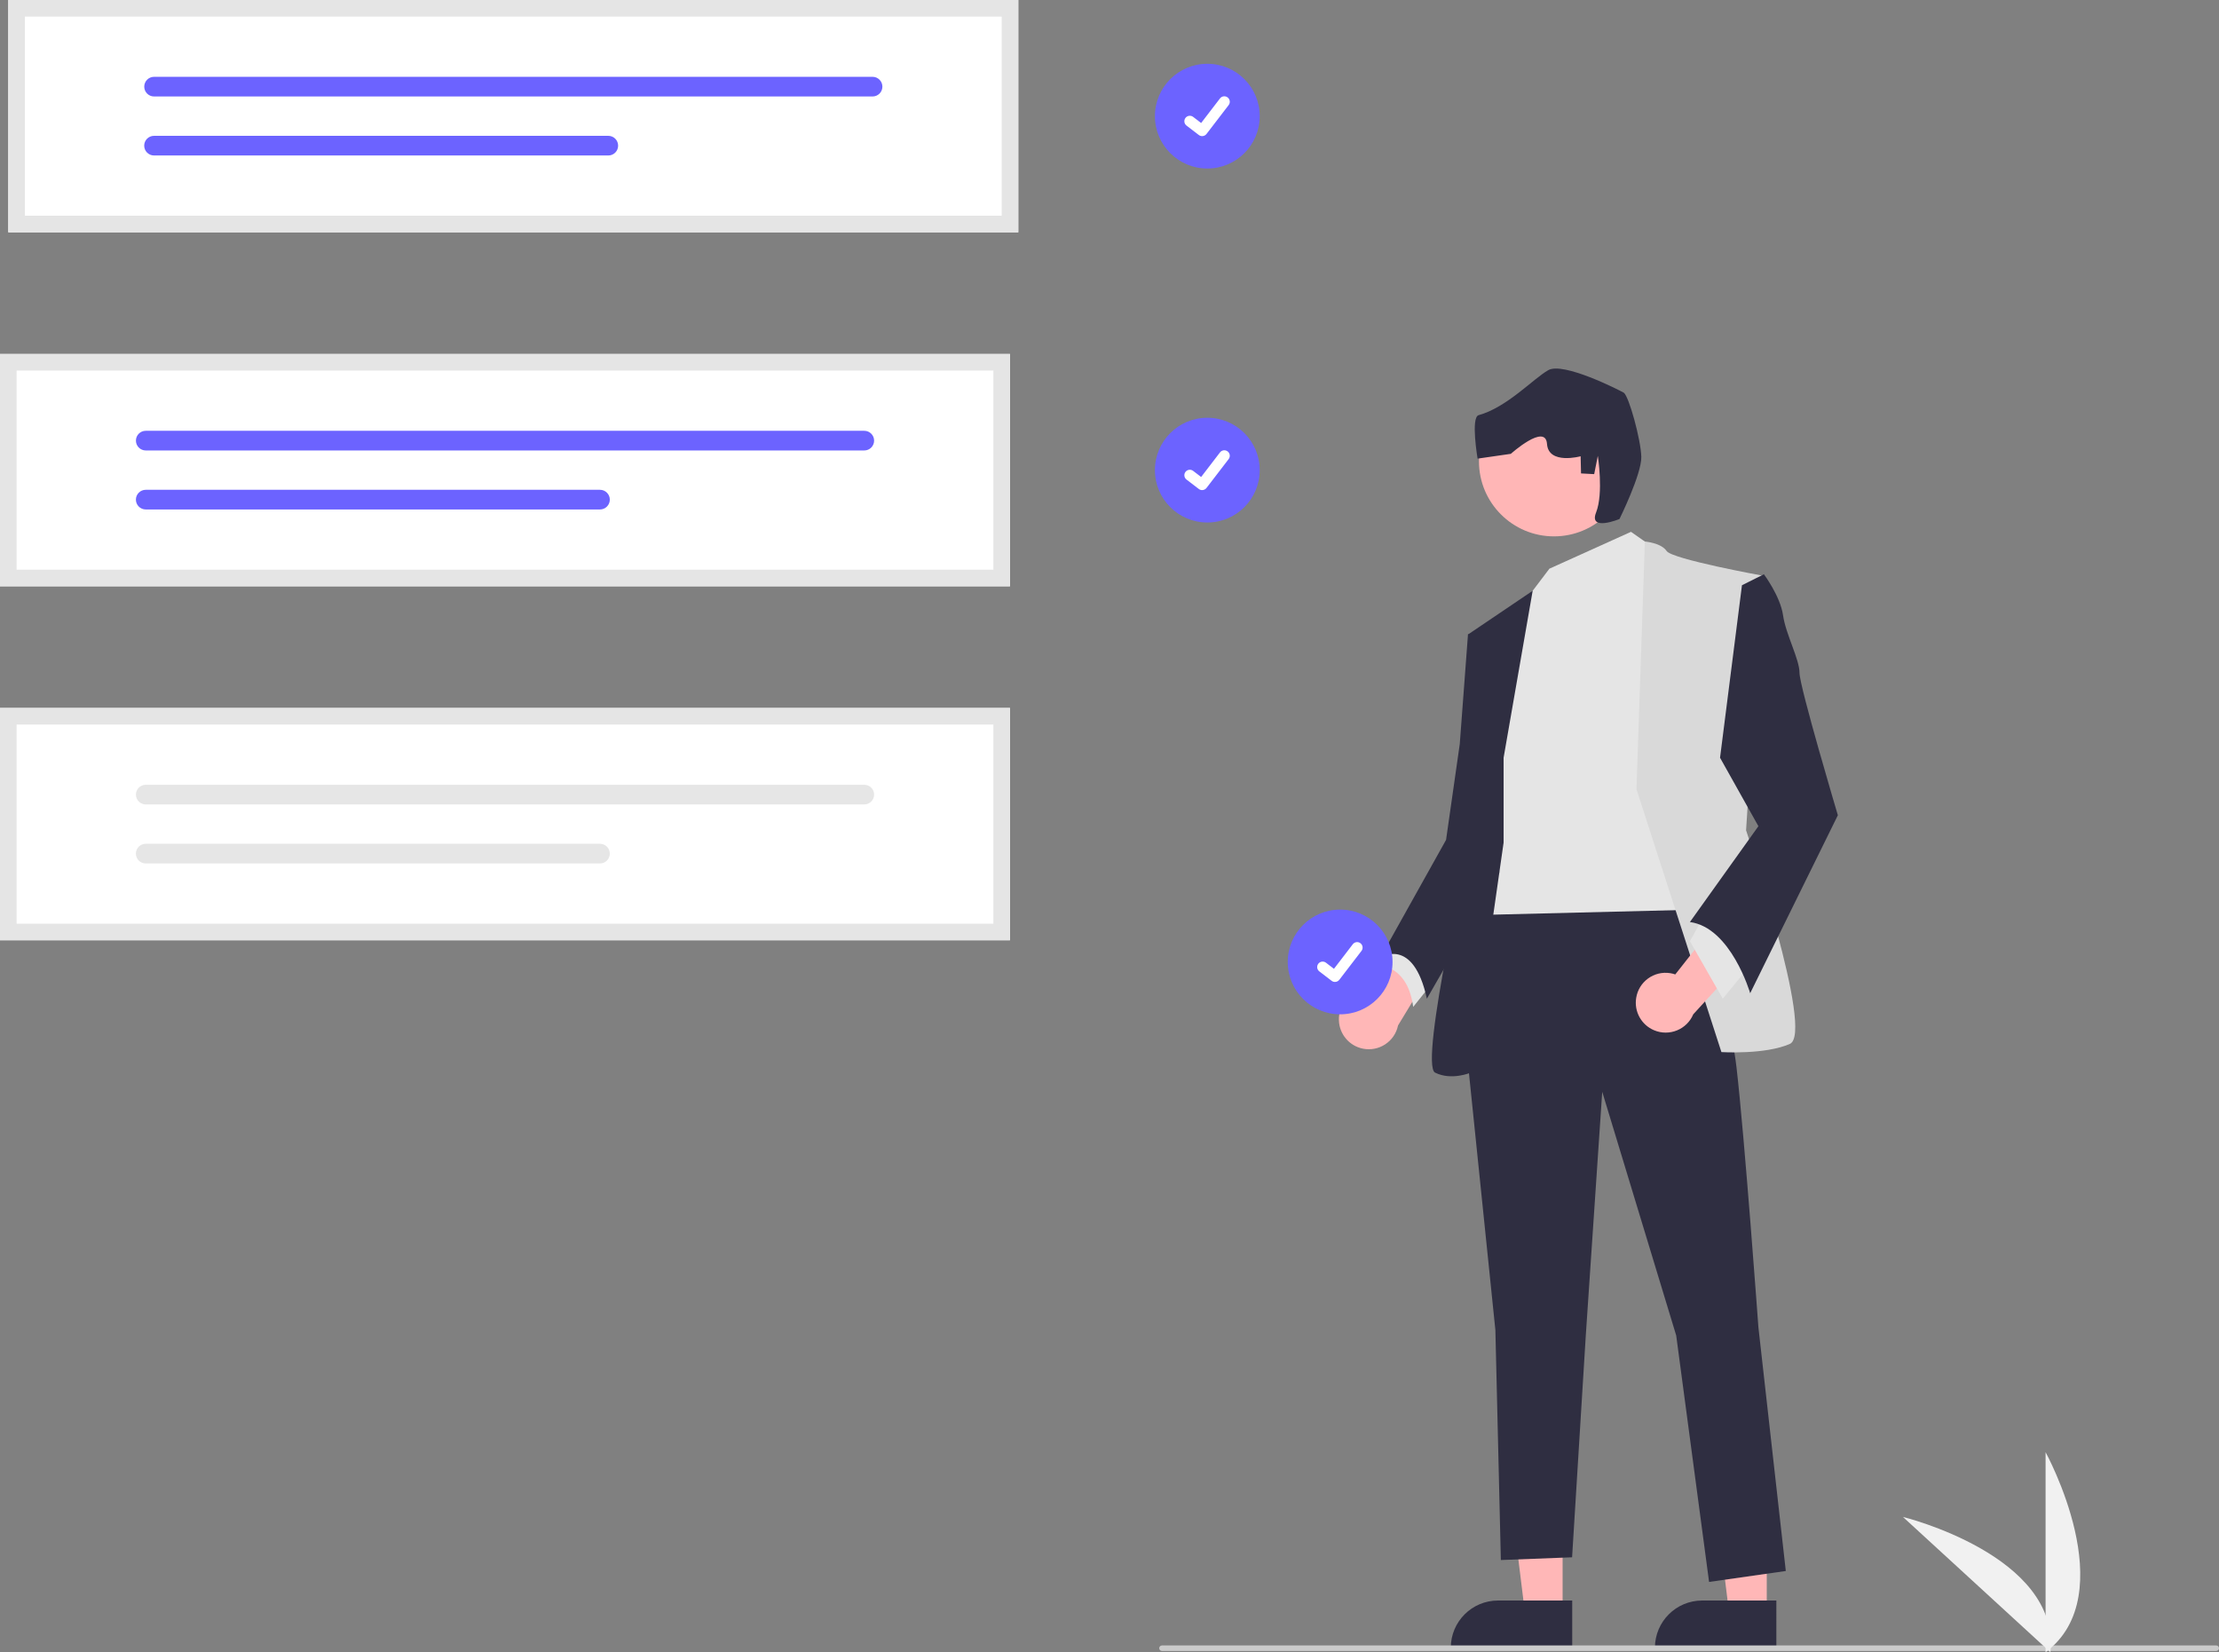 <svg width="638" height="475" viewBox="0 0 638 475" fill="none" xmlns="http://www.w3.org/2000/svg">
<rect x="0" y="0" width="638" height="475" fill="#808080" stroke="none"/>
<g clip-path="url(#clip0_225_606)">
<path d="M347.126 48.444C355.446 48.444 362.19 41.705 362.19 33.391C362.19 25.078 355.446 18.338 347.126 18.338C338.807 18.338 332.062 25.078 332.062 33.391C332.062 41.705 338.807 48.444 347.126 48.444Z" fill="#6C63FF"/>
<path d="M345.635 39.133C345.296 39.134 344.966 39.024 344.695 38.821L344.678 38.809L341.138 36.102C340.448 35.574 340.318 34.587 340.846 33.898C341.375 33.209 342.362 33.079 343.052 33.607L345.345 35.364L350.764 28.3C351.292 27.611 352.279 27.481 352.968 28.009L352.968 28.009L352.969 28.009L352.935 28.056L352.97 28.009C353.658 28.538 353.788 29.524 353.261 30.213L346.887 38.518C346.588 38.906 346.126 39.133 345.636 39.132L345.635 39.133Z" fill="white"/>
<path d="M347.126 150.209C355.446 150.209 362.19 143.469 362.19 135.156C362.19 126.842 355.446 120.103 347.126 120.103C338.807 120.103 332.062 126.842 332.062 135.156C332.062 143.469 338.807 150.209 347.126 150.209Z" fill="#6C63FF"/>
<path d="M345.635 140.898C345.296 140.899 344.966 140.789 344.695 140.586L344.678 140.573L341.138 137.867C340.448 137.339 340.318 136.352 340.846 135.663C341.375 134.974 342.362 134.843 343.052 135.372L345.345 137.129L350.764 130.065C351.292 129.376 352.279 129.246 352.968 129.774L352.968 129.774L352.969 129.774L352.935 129.821L352.97 129.774C353.658 130.303 353.788 131.289 353.261 131.978L346.887 140.283C346.588 140.671 346.126 140.898 345.636 140.896L345.635 140.898Z" fill="white"/>
<path d="M384.958 293.335C384.773 288.621 388.448 284.649 393.166 284.464C393.669 284.445 394.173 284.469 394.671 284.538L408.468 257.489L416.263 271.208L401.967 294.791C401.007 299.437 396.46 302.426 391.811 301.467C387.921 300.665 385.088 297.303 384.958 293.336L384.958 293.335Z" fill="#FFB7B7"/>
<path d="M449.277 463.66L438.449 463.659L433.299 421.927L449.278 421.928L449.277 463.66Z" fill="#FFB7B7"/>
<path d="M452.038 474.148L417.127 474.146V473.705C417.127 466.206 423.211 460.127 430.715 460.126H430.716L452.038 460.127L452.038 474.148Z" fill="#2F2E41"/>
<path d="M507.97 463.66L497.143 463.659L491.992 421.927L507.972 421.928L507.97 463.66Z" fill="#FFB7B7"/>
<path d="M510.731 474.148L475.82 474.146V473.705C475.821 466.206 481.904 460.127 489.409 460.126H489.409L510.732 460.127L510.731 474.148Z" fill="#2F2E41"/>
<path d="M401.588 269.794L396.861 277.666C396.861 277.666 404.739 277.666 406.314 289.474L412.616 281.602L401.588 269.794Z" fill="#E5E5E5"/>
<path d="M484.301 253.263C484.301 253.263 496.906 286.325 499.269 306.793C501.632 327.26 505.571 381.577 505.571 381.577L513.448 451.638L491.391 454.787L481.938 383.939L460.669 313.877L455.942 383.939L452.004 447.702L431.522 448.489L429.947 382.364L421.281 298.133L426.008 257.986L484.301 253.263Z" fill="#2F2E41"/>
<path d="M468.939 152.895L476.817 158.404L487.058 261.528L423.25 263.102L431.916 191.467L439.793 171L445.479 163.488L468.939 152.895Z" fill="#E5E5E5"/>
<path d="M470.516 226.892L472.926 155.683C472.926 155.683 477.605 156.043 479.181 158.405C480.756 160.766 506.752 165.49 506.752 165.49L502.026 238.7C502.026 238.7 521.719 296.953 514.63 300.102C507.54 303.25 494.936 302.463 494.936 302.463L470.516 226.892Z" fill="#D9D9D9"/>
<path d="M432.31 217.839L440.667 169.847L422.069 182.414L426.796 217.052L422.857 240.668C422.857 240.668 407.89 306.006 412.616 308.367C417.343 310.729 422.857 308.367 422.857 308.367L432.31 242.242V217.839Z" fill="#2F2E41"/>
<path d="M427.584 180.84L422.069 182.414L419.706 213.902L415.767 241.455L396.861 275.304C396.861 275.304 406.314 269.007 410.253 287.112L431.074 250.887L427.584 180.84Z" fill="#2F2E41"/>
<path d="M470.432 286.88C471.167 282.219 475.543 279.036 480.208 279.77C480.705 279.848 481.194 279.97 481.67 280.134L500.459 256.276L505.441 271.247L486.835 291.608C484.991 295.979 479.95 298.029 475.576 296.186C471.915 294.644 469.789 290.797 470.432 286.88Z" fill="#FFB7B7"/>
<path d="M502.42 278.453L495.33 287.113L485.877 270.582L489.815 263.497L502.42 278.453Z" fill="#E5E5E5"/>
<path d="M500.844 168.245L507.146 165.096C507.146 165.096 511.873 171.393 512.661 176.904C513.448 182.414 517.387 189.499 517.387 193.435C517.387 197.371 528.416 234.37 528.416 234.37L503.207 285.538C503.207 285.538 497.693 266.645 485.877 265.071L505.571 237.519L494.542 217.838L500.844 168.245V168.245Z" fill="#2F2E41"/>
<path d="M637.204 474.633H334.085C333.645 474.633 333.289 474.277 333.289 473.838C333.289 473.399 333.645 473.043 334.085 473.043H637.204C637.644 473.043 638 473.399 638 473.838C638 474.277 637.644 474.633 637.204 474.633Z" fill="#CBCBCB"/>
<path d="M290.39 168.548H0V101.765H290.39V168.548Z" fill="white"/>
<path d="M41.91 123.847C40.347 123.847 39.08 125.113 39.08 126.674C39.08 128.236 40.347 129.502 41.91 129.502H248.492C250.054 129.502 251.321 128.236 251.321 126.674C251.321 125.113 250.054 123.847 248.492 123.847H41.91Z" fill="#6C63FF"/>
<path d="M41.91 140.811C40.347 140.807 39.078 142.07 39.074 143.632C39.071 145.194 40.335 146.462 41.898 146.466H172.501C174.064 146.466 175.331 145.2 175.331 143.638C175.331 142.076 174.064 140.811 172.501 140.811H41.91V140.811Z" fill="#6C63FF"/>
<path d="M290.39 168.548H0V101.765H290.39V168.548ZM4.774 163.777H285.617V106.535H4.774V163.777Z" fill="#E5E5E5"/>
<path d="M290.39 270.312H0V203.529H290.39V270.312Z" fill="white"/>
<path d="M41.91 225.61C40.347 225.61 39.08 226.876 39.08 228.438C39.08 229.999 40.347 231.265 41.91 231.265H248.492C250.054 231.265 251.321 229.999 251.321 228.438C251.321 226.876 250.054 225.61 248.492 225.61H41.91Z" fill="#E6E6E6"/>
<path d="M41.91 242.575C40.347 242.572 39.078 243.835 39.074 245.397C39.071 246.958 40.335 248.227 41.898 248.23H172.501C174.064 248.23 175.331 246.964 175.331 245.403C175.331 243.841 174.064 242.575 172.501 242.575H41.91Z" fill="#E6E6E6"/>
<path d="M290.39 270.312H0V203.529H290.39V270.312ZM4.774 265.542H285.617V208.3H4.774V265.542Z" fill="#E5E5E5"/>
<path d="M292.777 66.783H2.387V0H292.777V66.783Z" fill="white"/>
<path d="M44.297 22.082C42.734 22.085 41.47 23.353 41.473 24.915C41.475 26.472 42.738 27.734 44.297 27.737H250.879C252.442 27.734 253.706 26.466 253.703 24.904C253.701 23.347 252.438 22.085 250.879 22.082H44.297Z" fill="#6C63FF"/>
<path d="M44.296 39.047C42.734 39.044 41.464 40.307 41.461 41.868C41.458 43.43 42.722 44.699 44.284 44.702H174.888C176.45 44.705 177.72 43.441 177.722 41.88C177.725 40.318 176.461 39.05 174.898 39.047C174.895 39.047 174.891 39.047 174.888 39.047H44.296V39.047Z" fill="#6C63FF"/>
<path d="M292.777 66.783H2.387V0H292.777V66.783ZM7.16 62.013H288.003V4.77H7.16V62.013Z" fill="#E5E5E5"/>
<path d="M588.139 475V417.487C588.139 417.487 610.568 458.262 588.139 475Z" fill="#F1F1F1"/>
<path d="M589.524 474.99L547.127 436.096C547.127 436.096 592.352 447.159 589.524 474.99Z" fill="#F1F1F1"/>
<path d="M385.316 291.603C393.635 291.603 400.379 284.863 400.379 276.549C400.379 268.236 393.635 261.496 385.316 261.496C376.996 261.496 370.252 268.236 370.252 276.549C370.252 284.863 376.996 291.603 385.316 291.603Z" fill="#6C63FF"/>
<path d="M383.822 282.293C383.483 282.293 383.153 282.184 382.882 281.98L382.865 281.968L379.325 279.262C378.636 278.733 378.505 277.746 379.034 277.057C379.562 276.368 380.55 276.238 381.239 276.766L383.533 278.523L388.951 271.459C389.48 270.77 390.467 270.64 391.156 271.168L391.156 271.169L391.123 271.215L391.157 271.169C391.846 271.697 391.976 272.683 391.448 273.372L385.075 281.678C384.776 282.065 384.313 282.292 383.823 282.291L383.822 282.293Z" fill="white"/>
<path d="M446.793 154.199C458.702 154.199 468.356 144.552 468.356 132.651C468.356 120.751 458.702 111.104 446.793 111.104C434.884 111.104 425.23 120.751 425.23 132.651C425.23 144.552 434.884 154.199 446.793 154.199Z" fill="#FFB6B6"/>
<path d="M465.629 149.208C465.629 149.208 472.016 136.282 471.902 131.348C471.788 126.413 468.299 113.715 466.826 112.878C465.354 112.041 449.475 103.984 445.171 106.406C440.868 108.829 433.295 117.114 425.126 119.356C422.816 119.99 424.833 131.85 424.833 131.85L434.392 130.469C434.392 130.469 444.357 121.527 444.788 127.616C445.219 133.705 454.461 131.169 454.461 131.169L454.574 136.103L458.357 136.306L459.398 131.055C459.398 131.055 461.098 141.761 458.902 147.33C456.705 152.898 465.629 149.208 465.629 149.208V149.208Z" fill="#2F2E41"/>
</g>
<defs>
<clipPath id="clip0_225_606">
<rect width="638" height="475" fill="white"/>
</clipPath>
</defs>
</svg>
